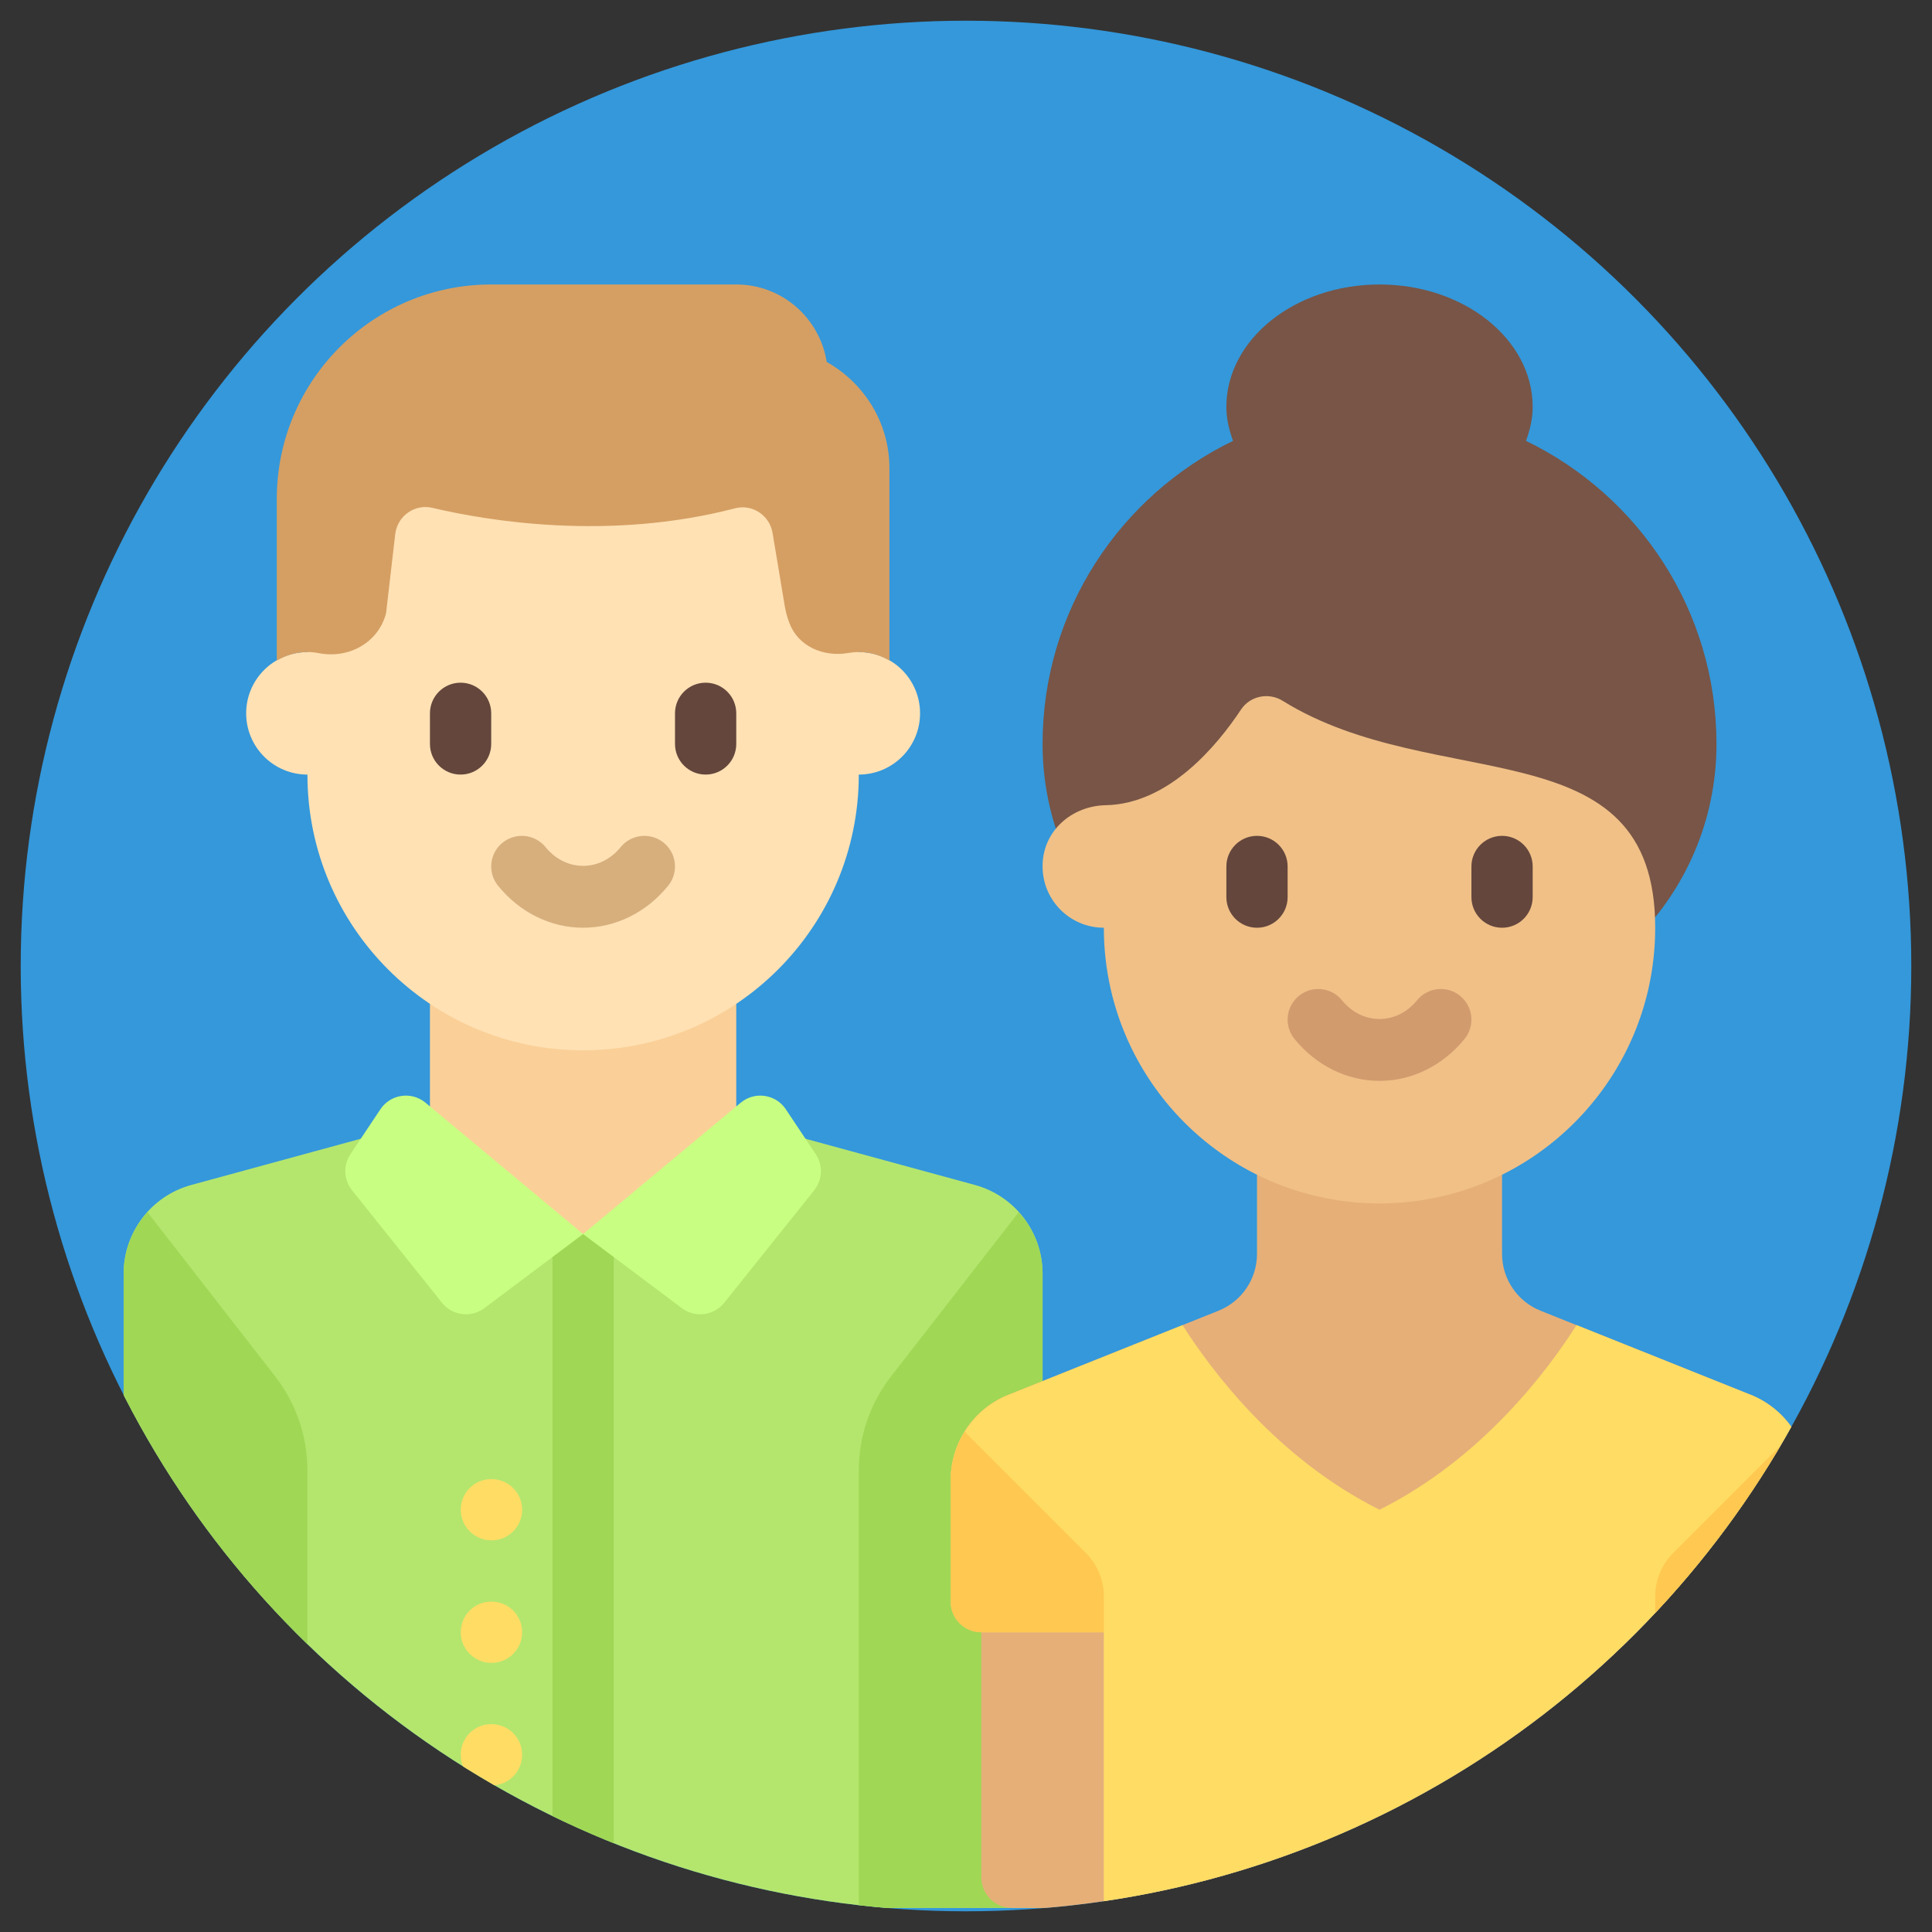 <?xml version="1.0" encoding="utf-8"?>
<!-- Generator: Adobe Illustrator 16.0.3, SVG Export Plug-In . SVG Version: 6.00 Build 0)  -->
<!DOCTYPE svg PUBLIC "-//W3C//DTD SVG 1.1//EN" "http://www.w3.org/Graphics/SVG/1.1/DTD/svg11.dtd">
<svg version="1.1" xmlns="http://www.w3.org/2000/svg" xmlns:xlink="http://www.w3.org/1999/xlink" x="0px" y="0px" width="300px"
	 height="300px" viewBox="0 0 300 300" enable-background="new 0 0 300 300" xml:space="preserve">
<rect x="0" y="0" width="300" height="300" fill="#333333" stroke="none"/>
<g id="Layer_3">
	<circle fill="#3498DB" cx="150" cy="150" r="146.785"/>
</g>
<g id="Layer_5" display="none">
	<g display="inline">
		<defs>
			<circle id="SVGID_1_" cx="150" cy="150" r="146.785"/>
		</defs>
		<clipPath id="SVGID_2_">
			<use xlink:href="#SVGID_1_"  overflow="visible"/>
		</clipPath>
		<path clip-path="url(#SVGID_2_)" fill="#FAD7A5" d="M102.211,210.943l16.782-8.391V300H96.846c-2.446,0-4.43-1.983-4.43-4.43
			v-68.778C92.417,220.079,96.21,213.945,102.211,210.943z"/>
		<path clip-path="url(#SVGID_2_)" fill="#FFCC33" d="M202.227,204.601l-34.509-15.337h-35.436l-34.509,15.337
			c-2.686,1.194-3.485,4.626-1.603,6.884l16.342,19.609c1.326,1.592,2.053,3.599,2.053,5.671v58.806c0,2.445,1.983,4.43,4.43,4.43
			h70.871l-4.43-66.441l18.395-22.074C205.712,209.227,204.913,205.795,202.227,204.601z"/>
		<path clip-path="url(#SVGID_2_)" fill="#E74C3C" d="M167.718,189.264h-35.436l-8.859,3.938v0.491
			c0,14.679,11.899,26.578,26.577,26.578c14.679,0,26.577-11.899,26.577-26.578v-0.491L167.718,189.264z"/>
		<path clip-path="url(#SVGID_2_)" fill="#FFAA50" d="M40.629,88.557l27.05,23.186c1.201,1.029,3.059,0.507,3.548-0.997
			c2.907-8.933,12.797-33.849,34.479-41.077l13.289-17.718c0,0-47.812-21.732-78.85,33.831
			C39.628,86.707,39.825,87.867,40.629,88.557z"/>
		<path clip-path="url(#SVGID_2_)" fill="#E74C3C" d="M118.994,51.951c0,0-10.3-4.662-24.431-4.129
			c-1.911,5.143-4.134,14.75-2.91,30.055c4.012-3.477,8.648-6.407,14.052-8.208L118.994,51.951z"/>
		<path clip-path="url(#SVGID_2_)" fill="#FFAA50" d="M259.371,88.557l-27.052,23.186c-1.2,1.029-3.057,0.507-3.547-0.997
			c-2.907-8.933-12.796-33.849-34.479-41.077l-13.288-17.718c0,0,47.81-21.732,78.85,33.831
			C260.373,86.707,260.175,87.867,259.371,88.557z"/>
		<path clip-path="url(#SVGID_2_)" fill="#E74C3C" d="M181.007,51.951c0,0,10.299-4.662,24.43-4.129
			c1.911,5.143,4.133,14.75,2.911,30.055c-4.014-3.477-8.649-6.407-14.054-8.208L181.007,51.951z"/>
		<path clip-path="url(#SVGID_2_)" fill="#F0C891" d="M150,211.411L150,211.411c-9.786,0-17.718-7.933-17.718-17.718v-31.006h35.436
			v31.006C167.718,203.479,159.784,211.411,150,211.411z"/>
		<path clip-path="url(#SVGID_2_)" fill="#FFE1B4" d="M203.154,109.534h-4.429V96.245h-97.448v13.289h-4.43
			c-4.892,0-8.859,3.966-8.859,8.859c0,4.893,3.967,8.859,8.859,8.859h4.43c0,26.91,21.814,48.723,48.724,48.723
			s48.725-21.814,48.725-48.723h4.429c4.893,0,8.858-3.966,8.858-8.859S208.046,109.534,203.154,109.534z"/>
		<g clip-path="url(#SVGID_2_)">
			<path fill="#64463C" d="M127.853,127.251c-2.448,0-4.43-1.984-4.43-4.43v-4.43c0-2.446,1.981-4.43,4.43-4.43
				c2.448,0,4.43,1.983,4.43,4.43v4.43C132.282,125.268,130.301,127.251,127.853,127.251z"/>
			<path fill="#64463C" d="M172.148,127.251c-2.448,0-4.43-1.984-4.43-4.43v-4.43c0-2.446,1.981-4.43,4.43-4.43
				c2.447,0,4.429,1.983,4.429,4.43v4.43C176.576,125.268,174.595,127.251,172.148,127.251z"/>
		</g>
		<path clip-path="url(#SVGID_2_)" fill="#D7AF7D" d="M150,153.828c-6.117,0-11.835-1.931-16.1-5.437
			c-1.89-1.553-2.163-4.345-0.61-6.236c1.543-1.886,4.347-2.165,6.233-0.607c5.294,4.348,15.658,4.348,20.952,0
			c1.888-1.557,4.689-1.278,6.233,0.607c1.553,1.891,1.281,4.683-0.609,6.236C161.835,151.897,156.116,153.828,150,153.828z"/>
		<path clip-path="url(#SVGID_2_)" fill="#FFAA50" d="M154.43,43.092h-8.859c-26.91,0-48.724,21.815-48.724,48.724v6.644
			c0,1.223,0.991,2.215,2.214,2.215H200.94c1.223,0,2.215-0.992,2.215-2.215v-6.644C203.154,64.907,181.339,43.092,154.43,43.092z"
			/>
		<path clip-path="url(#SVGID_2_)" fill="#FF913C" d="M220.87,255.609h-35.435l-3.942,39.425c-0.262,2.607,1.786,4.87,4.406,4.87
			h34.506c2.621,0,4.669-2.263,4.408-4.87L220.87,255.609z"/>
		<path clip-path="url(#SVGID_2_)" fill="#FFAA50" d="M227.906,203.49l-11.137,9.717l-0.528-0.203
			c-3.981-1.067-8.398-1.688-13.086-1.688c-4.768,0-9.263,0.636-13.294,1.737h-0.514l-10.945-9.562
			c-2.44-2.132-6.254-0.399-6.254,2.841v31.56c0,17.124,13.882,31.007,31.006,31.007s31.005-13.883,31.005-31.007v-31.56
			C234.158,203.092,230.345,201.359,227.906,203.49z"/>
		<g clip-path="url(#SVGID_2_)">
			<path fill="#553732" d="M189.865,242.32c-0.576,0-1.151-0.133-1.683-0.354c-0.532-0.224-1.021-0.532-1.463-0.931
				c-0.397-0.442-0.709-0.887-0.929-1.462c-0.222-0.531-0.355-1.107-0.355-1.683c0-0.578,0.134-1.151,0.355-1.685
				c0.221-0.576,0.531-1.019,0.929-1.459c0.441-0.4,0.93-0.711,1.463-0.933c0.795-0.354,1.683-0.441,2.521-0.265
				c0.312,0.044,0.576,0.132,0.844,0.265c0.264,0.089,0.531,0.222,0.753,0.399c0.264,0.132,0.488,0.354,0.666,0.532
				c0.44,0.44,0.753,0.884,0.973,1.459c0.222,0.532,0.355,1.106,0.355,1.685c0,0.576-0.134,1.151-0.355,1.683
				c-0.22,0.575-0.531,1.02-0.973,1.463c-0.177,0.177-0.402,0.397-0.666,0.529c-0.222,0.178-0.489,0.313-0.753,0.4
				c-0.268,0.132-0.532,0.221-0.844,0.266C190.441,242.276,190.129,242.32,189.865,242.32z"/>
			<path fill="#553732" d="M216.443,242.32c-0.269,0-0.576-0.044-0.888-0.088c-0.264-0.046-0.531-0.134-0.796-0.266
				c-0.268-0.089-0.532-0.224-0.8-0.4c-0.222-0.132-0.44-0.353-0.662-0.53c-0.801-0.841-1.284-1.993-1.284-3.145
				c0-0.578,0.134-1.151,0.354-1.685c0.221-0.576,0.531-1.019,0.93-1.459c1.64-1.64,4.607-1.64,6.289,0
				c0.797,0.841,1.284,1.992,1.284,3.144s-0.487,2.304-1.284,3.145C218.743,241.832,217.592,242.32,216.443,242.32z"/>
		</g>
		<path clip-path="url(#SVGID_2_)" fill="#FAEBC8" d="M209.797,246.751h-13.288c-3.669,0-6.644,2.975-6.644,6.645
			c0,3.669,2.975,6.643,6.644,6.643c3.67,0,6.645-2.974,6.645-6.643c0-0.782,0-0.782,0,0c0,3.669,2.974,6.643,6.644,6.643
			s6.646-2.974,6.646-6.643C216.443,249.726,213.467,246.751,209.797,246.751z"/>
		<circle clip-path="url(#SVGID_2_)" fill="#FF913C" cx="203.154" cy="246.751" r="4.43"/>
	</g>
</g>
<g id="Layer_7" display="none">
	<g display="inline">
		<path fill="#FFCC33" d="M150,277.323L150,277.323c-41.221,0-74.638-33.417-74.638-74.639V97.314
			c0-41.222,33.417-74.638,74.638-74.638l0,0c41.222,0,74.638,33.416,74.638,74.638v105.37
			C224.638,243.906,191.222,277.323,150,277.323z"/>
		<path fill="#F39C12" d="M110.486,175.933v-28.25c0-3.554,3.983-5.611,6.893-3.573c9.244,6.47,20.48,10.28,32.621,10.28
			c31.113,0,56.412-24.896,57.063-55.852c0.581-27.637-19.62-52.052-46.757-57.308c-3.089-0.599-6.125-0.913-9.104-0.979
			c-4.543-0.101-6.025-6.058-2.046-8.253c5.719-3.155,11.894-5.584,18.406-7.157c-5.641-1.363-11.5-2.164-17.562-2.164
			c-41.221,0-74.638,33.416-74.638,74.637v105.371c0,41.222,33.417,74.639,74.638,74.639c6.061,0,11.921-0.801,17.562-2.165
			c-32.731-7.908-57.076-37.312-57.076-72.474v-0.692c25.622-1.738,58.89-7.118,90.467-21.662c2.204-1.015,3.169-3.62,2.153-5.825
			c-1.013-2.198-3.628-3.172-5.823-2.149c-29.907,13.774-61.967,18.975-86.797,20.718v-8.275c8.621-0.561,18.104-1.49,27.981-3.019
			c40.676-6.298,69.54-19.574,86.171-39.492v-15.44C204.617,163.15,148.925,173.349,110.486,175.933z"/>
		<path fill="#FFE1B4" d="M198.295,84.143c-0.622,0-1.219,0.1-1.818,0.184C190.798,63.972,172.166,49.02,150,49.02
			c-22.167,0-40.798,14.952-46.478,35.307c-0.599-0.084-1.195-0.184-1.818-0.184c-7.275,0-13.171,5.897-13.171,13.172
			s5.896,13.171,13.171,13.171c0.623,0,1.219-0.1,1.818-0.183c5.68,20.354,24.311,35.306,46.478,35.306
			c22.166,0,40.798-14.951,46.478-35.306c0.6,0.083,1.195,0.183,1.817,0.183c7.274,0,13.171-5.896,13.171-13.171
			S205.57,84.143,198.295,84.143z"/>
		<g>
			<path fill="#D7AF7D" d="M148.902,62.19c-8.471,0-15.366-6.895-15.366-15.367c0-8.472,6.894-15.366,15.366-15.366
				c2.428,0,4.392,1.966,4.392,4.391c0,2.424-1.964,4.391-4.392,4.391c-3.631,0-6.585,2.954-6.585,6.585
				c0,3.632,2.954,6.586,6.585,6.586c2.428,0,4.392,1.966,4.392,4.391S151.329,62.19,148.902,62.19z"/>
			<path fill="#D7AF7D" d="M150,123.657c-6.063,0-11.73-1.915-15.958-5.39c-1.874-1.539-2.144-4.307-0.605-6.181
				c1.531-1.87,4.309-2.144,6.178-0.603c5.247,4.31,15.521,4.31,20.77,0c1.869-1.541,4.647-1.267,6.178,0.603
				c1.539,1.873,1.27,4.642-0.605,6.181C161.731,121.742,156.064,123.657,150,123.657z"/>
		</g>
		<g>
			<path fill="#64463C" d="M128.047,101.705c-2.426,0-4.39-1.966-4.39-4.391v-4.391c0-2.425,1.963-4.391,4.39-4.391
				c2.427,0,4.391,1.966,4.391,4.391v4.391C132.438,99.739,130.474,101.705,128.047,101.705z"/>
			<path fill="#64463C" d="M171.953,101.705c-2.427,0-4.392-1.966-4.392-4.391v-4.391c0-2.425,1.965-4.391,4.392-4.391
				s4.39,1.966,4.39,4.391v4.391C176.343,99.739,174.379,101.705,171.953,101.705z"/>
		</g>
	</g>
</g>
<g id="Layer_8">
	<g>
		<defs>
			<circle id="SVGID_3_" cx="150" cy="150" r="146.785"/>
		</defs>
		<clipPath id="SVGID_4_">
			<use xlink:href="#SVGID_3_"  overflow="visible"/>
		</clipPath>
		<g clip-path="url(#SVGID_4_)">
			<path fill="#B4E66E" d="M151.376,183.998l-41.806-11.402H71.519l-41.807,11.402c-6.208,1.693-10.514,7.332-10.514,13.767v93.742
				c0,2.626,2.13,4.757,4.756,4.757h137.937v-98.499C161.891,191.33,157.584,185.691,151.376,183.998z"/>
			<rect x="66.762" y="153.572" fill="#FAD098" width="47.563" height="38.05"/>
			<path fill="#FFE1B4" d="M133.352,101.25V72.712H47.737v28.539c-5.254,0-9.513,4.259-9.513,9.513c0,5.253,4.259,9.513,9.513,9.513
				c0,23.643,19.166,42.808,42.808,42.808c23.642,0,42.808-19.165,42.808-42.808c5.253,0,9.513-4.259,9.513-9.513
				C142.865,105.509,138.606,101.25,133.352,101.25z"/>
			<path fill="#D7AF7D" d="M90.544,144.059c-5.035,0-9.848-2.376-13.206-6.518c-1.658-2.041-1.342-5.035,0.698-6.69
				c2.048-1.652,5.04-1.336,6.688,0.699c3.14,3.865,8.5,3.865,11.64,0c1.654-2.035,4.646-2.351,6.689-0.699
				c2.04,1.656,2.354,4.649,0.696,6.69C100.392,141.683,95.579,144.059,90.544,144.059z"/>
			<g>
				<path fill="#64463C" d="M71.519,120.276c-2.629,0-4.757-2.13-4.757-4.756v-4.756c0-2.627,2.128-4.757,4.757-4.757
					c2.628,0,4.756,2.13,4.756,4.757v4.756C76.275,118.146,74.148,120.276,71.519,120.276z"/>
				<path fill="#64463C" d="M109.57,120.276c-2.629,0-4.756-2.13-4.756-4.756v-4.756c0-2.627,2.127-4.757,4.756-4.757
					s4.757,2.13,4.757,4.757v4.756C114.327,118.146,112.199,120.276,109.57,120.276z"/>
			</g>
			<path fill="#D59F63" d="M122.563,96.723c1.389,3.678,5.32,5.345,9.193,4.666c0.519-0.091,1.052-0.139,1.597-0.139
				c1.742,0,3.352,0.502,4.756,1.32V72.712c0-7.116-3.952-13.247-9.738-16.51c-1.081-6.809-6.929-12.029-14.043-12.029H76.276
				c-18.389,0-33.296,14.907-33.296,33.295v25.102c1.404-0.817,3.016-1.32,4.757-1.32c0.612,0,1.208,0.06,1.784,0.173
				c4.633,0.912,9.271-1.648,10.43-6.225l0,0l1.418-12.247c0.326-2.811,3.007-4.742,5.761-4.093
				c8.742,2.06,27.497,5.161,47.026,0.069c2.67-0.697,5.353,1.104,5.807,3.826l1.888,11.329
				C122.006,95,122.246,95.883,122.563,96.723z"/>
			<g>
				<path fill="#A0D755" d="M19.198,197.765v93.742c0,2.627,2.13,4.757,4.756,4.757h23.782V228.32c0-5.289-1.763-10.426-5.01-14.6
					l-19.819-25.484C20.601,190.795,19.198,194.138,19.198,197.765z"/>
				<path fill="#A0D755" d="M161.891,197.765v98.499h-28.539V228.32c0-5.289,1.763-10.426,5.01-14.6l19.82-25.484
					C160.489,190.795,161.891,194.138,161.891,197.765z"/>
			</g>
			<g>
				<path fill="#FFDC64" d="M76.322,239.187c-2.629,0-4.78-2.13-4.78-4.756c0-2.627,2.104-4.757,4.733-4.757h0.047
					c2.629,0,4.756,2.13,4.756,4.757C81.078,237.057,78.951,239.187,76.322,239.187z"/>
				<path fill="#FFDC64" d="M76.322,277.238c-2.629,0-4.78-2.13-4.78-4.757s2.104-4.756,4.733-4.756h0.047
					c2.629,0,4.756,2.129,4.756,4.756S78.951,277.238,76.322,277.238z"/>
				<path fill="#FFDC64" d="M76.322,258.212c-2.629,0-4.78-2.129-4.78-4.756s2.104-4.756,4.733-4.756h0.047
					c2.629,0,4.756,2.129,4.756,4.756S78.951,258.212,76.322,258.212z"/>
			</g>
			<rect x="85.79" y="191.622" fill="#A0D755" width="9.512" height="104.642"/>
			<path fill="#785546" d="M236.958,68.458c0.606-1.681,1.035-3.421,1.035-5.259c0-10.508-10.647-19.025-23.782-19.025
				c-13.134,0-23.781,8.518-23.781,19.025c0,1.837,0.429,3.578,1.035,5.259c-17.485,8.468-29.574,26.33-29.574,47.062l0,0
				c0,23.642,19.165,42.808,42.808,42.808h19.026c23.642,0,42.809-19.166,42.809-42.808l0,0
				C266.532,94.788,254.444,76.926,236.958,68.458z"/>
			<path fill="#E6AF78" d="M271.831,216.573l-32.614-13.046c-3.611-1.444-5.979-4.942-5.979-8.833v-17.341h-38.051v17.341
				c0,3.891-2.368,7.389-5.98,8.833l-32.614,13.046c-5.418,2.166-8.969,7.414-8.969,13.249V248.7c0,2.626,2.128,4.756,4.756,4.756
				l0,0v38.051c0,2.627,2.129,4.757,4.756,4.757h114.154c2.627,0,4.756-2.13,4.756-4.757v-38.051l0,0
				c2.627,0,4.757-2.13,4.757-4.756v-18.878C280.801,223.987,277.249,218.739,271.831,216.573z"/>
			<path fill="#FFDC64" d="M271.831,216.573l-27.03-10.813c-4.507,7.098-14.682,20.716-30.59,28.67
				c-15.907-7.954-26.083-21.572-30.589-28.67l-27.031,10.813c-5.417,2.166-8.969,7.414-8.969,13.249V248.7
				c0,2.626,2.129,4.756,4.756,4.756h19.025v42.808h85.616v-42.808h19.025c2.626,0,4.756-2.13,4.756-4.756v-18.878
				C280.801,223.987,277.249,218.739,271.831,216.573z"/>
			<path fill="#F0C087" d="M257.02,144.059c0-31.492-34.04-20.433-57.852-35.24c-2.168-1.348-5.055-0.766-6.465,1.363
				c-3.675,5.543-11.194,14.662-20.995,14.848c-5.362,0.102-9.817,4.078-9.817,9.44v0.075c0,5.254,4.26,9.513,9.513,9.513
				c0,3.27,0.367,6.454,1.062,9.514c4.326,19.063,21.373,33.294,41.745,33.294c20.374,0,37.421-14.23,41.747-33.294
				C256.653,150.512,257.02,147.329,257.02,144.059z"/>
			<path fill="#D29B6E" d="M214.211,167.84c-5.035,0-9.848-2.376-13.205-6.518c-1.658-2.041-1.342-5.035,0.697-6.689
				c2.048-1.654,5.04-1.338,6.688,0.698c3.14,3.864,8.5,3.864,11.641,0c1.648-2.036,4.645-2.353,6.688-0.698
				c2.039,1.655,2.354,4.648,0.697,6.689C224.058,165.464,219.246,167.84,214.211,167.84z"/>
			<g>
				<path fill="#64463C" d="M233.238,144.059c-2.629,0-4.757-2.13-4.757-4.757v-4.756c0-2.626,2.128-4.756,4.757-4.756
					s4.756,2.13,4.756,4.756v4.756C237.993,141.929,235.866,144.059,233.238,144.059z"/>
				<path fill="#64463C" d="M195.186,144.059c-2.629,0-4.756-2.13-4.756-4.757v-4.756c0-2.626,2.127-4.756,4.756-4.756
					s4.756,2.13,4.756,4.756v4.756C199.942,141.929,197.816,144.059,195.186,144.059z"/>
			</g>
			<g>
				<path fill="#FFC850" d="M171.404,247.884c0-2.523-1.002-4.942-2.786-6.728l-18.832-18.831c-1.368,2.209-2.164,4.781-2.164,7.497
					V248.7c0,2.626,2.129,4.756,4.756,4.756h19.025V247.884z"/>
				<path fill="#FFC850" d="M257.02,247.884c0-2.523,1.002-4.942,2.786-6.728l18.831-18.831c1.369,2.209,2.164,4.781,2.164,7.497
					V248.7c0,2.626-2.13,4.756-4.756,4.756H257.02V247.884z"/>
			</g>
			<g>
				<path fill="#C8FF82" d="M66.073,171.229l24.472,20.394l-15.338,11.503c-2.055,1.542-4.963,1.173-6.568-0.833l-13.973-17.467
					c-1.294-1.617-1.393-3.886-0.244-5.609l4.648-6.972C60.638,169.892,63.9,169.418,66.073,171.229z"/>
				<path fill="#C8FF82" d="M115.017,171.229l-24.473,20.394l15.338,11.503c2.055,1.542,4.963,1.173,6.568-0.833l13.974-17.467
					c1.293-1.617,1.392-3.886,0.243-5.609l-4.647-6.972C120.45,169.892,117.188,169.418,115.017,171.229z"/>
			</g>
		</g>
	</g>
</g>
<g id="Layer_6" display="none">
	<g id="Layer_1_1_" display="inline">
		<path fill="#FFCC33" d="M216.665,138.465c-0.887-0.603-1.781-1.185-2.688-1.745c-2.975-1.839-3.169-6.028-0.395-8.156
			c5.254-4.032,9.582-10.792,10.59-18.039l1.631-37.651c-7.851-17.998-26.407-31.242-48.649-32.516
			c-30.471-1.747-56.33,19.639-57.753,47.764c-0.838,16.584,3.629,29,14.836,37.438c3.011,2.267,2.442,6.941-1.017,8.433
			c-5.025,2.167-9.911,4.557-14.834,7.157c-24.043,12.707-38.321,6.758-62.112-7.12c-30.257-17.651-31.906,68.592,10.493,102.771
			c38.898,31.358,110.756,29.856,145.494-0.157S246.184,158.604,216.665,138.465z"/>
		<g>
			<path fill="#FF9900" d="M223.098,110.525c29.669,0,39.297-13.885,42.354-24.235c1.657-5.614-2.378-11.308-8.218-11.709
				l-31.618-2.176l-4.598,10.53C217.101,91.909,217.88,102.24,223.098,110.525L223.098,110.525z"/>
			<ellipse fill="#FF9900" cx="131.271" cy="197.078" rx="40.981" ry="27.159"/>
		</g>
		<circle fill="#444242" cx="187.477" cy="77.726" r="8.031"/>
	</g>
</g>
<g id="Layer_1" display="none">
	<g display="inline">
		<defs>
			<circle id="SVGID_5_" cx="150" cy="150" r="146.785"/>
		</defs>
		<clipPath id="SVGID_6_">
			<use xlink:href="#SVGID_5_"  overflow="visible"/>
		</clipPath>
		<g clip-path="url(#SVGID_6_)">
			<path fill="#F0C087" d="M245.104,249.881h36.353v30.151c0,2.378-2.035,4.307-4.543,4.307h-31.81V249.881z"/>
			<path fill="#F0C087" d="M154.216,284.339h-31.81c-2.509,0-4.544-1.929-4.544-4.307v-30.151h36.354V284.339z"/>
			<path fill="#18BC9C" d="M269.96,193.509l-43.035-12.55h-9.089h-36.354h-9.089l-43.037,12.55
				c-9.533,2.782-16.038,11.133-16.038,20.587v35.785c0,2.377,2.034,4.305,4.544,4.305h31.809V300h31.811h36.354h31.81v-45.814
				h31.811c2.51,0,4.544-1.928,4.544-4.305v-35.785C286,204.642,279.495,196.291,269.96,193.509z"/>
			<g>
				<path fill="#7F8499" d="M113.319,214.096v35.785c0,2.377,2.034,4.305,4.544,4.305h31.809v-14.098c0-2.957-1.068-5.82-3.027-8.12
					l-27.458-32.225C115.531,203.603,113.319,208.646,113.319,214.096z"/>
			</g>
			<g>
				<path fill="#0F725F" d="M280.131,199.743l-27.457,32.225c-1.96,2.3-3.028,5.163-3.028,8.12v14.098h31.811
					c2.51,0,4.544-1.928,4.544-4.305v-35.785C286,208.646,283.788,203.603,280.131,199.743z"/>
			</g>
			<path fill="#E6AF78" d="M199.66,206.803L199.66,206.803c-15.059,0-27.267-11.57-27.267-25.844V159.42h54.529v21.539
				C226.925,195.232,214.719,206.803,199.66,206.803z"/>
			<path fill="#F0C087" d="M263.278,109.884c0-5.211-3.902-9.555-9.087-10.553V73.27H145.129v26.062
				c-5.186,0.998-9.089,5.342-9.089,10.553c0,5.281,4.016,9.654,9.307,10.572c2.218,26.621,25.659,47.579,54.313,47.579
				c28.65,0,52.095-20.958,54.31-47.579C259.262,119.538,263.278,115.163,263.278,109.884z"/>
			<g>
				<path fill="#64463C" d="M176.938,116.345c-2.514,0-4.544-1.929-4.544-4.308v-4.307c0-2.379,2.03-4.307,4.544-4.307
					c2.512,0,4.543,1.928,4.543,4.307v4.307C181.481,114.416,179.449,116.345,176.938,116.345z"/>
				<path fill="#64463C" d="M222.381,116.345c-2.513,0-4.545-1.929-4.545-4.308v-4.307c0-2.379,2.032-4.307,4.545-4.307
					c2.512,0,4.544,1.928,4.544,4.307v4.307C226.925,114.416,224.893,116.345,222.381,116.345z"/>
			</g>
			<path fill="#D29B6E" d="M199.66,146.496c-6.277,0-12.142-1.876-16.52-5.286c-1.938-1.511-2.218-4.225-0.625-6.063
				c1.589-1.831,4.46-2.105,6.396-0.591c5.432,4.228,16.064,4.228,21.496,0c1.939-1.514,4.805-1.239,6.395,0.591
				c1.592,1.837,1.313,4.552-0.627,6.063C211.802,144.62,205.934,146.496,199.66,146.496z"/>
			<path fill="#785546" d="M251.92,99.115c2.568,0,4.911,0.839,6.813,2.202V68.962c0-9.988-5.985-18.635-14.733-22.938
				c-2.492-6.695-9.157-11.522-17.074-11.522h-45.444c-22.586,0-40.896,17.357-40.896,38.768v28.047
				c1.902-1.363,4.246-2.202,6.816-2.202c1.236,0,2.425,0.193,3.534,0.548c2.369,0.755,4.949-0.194,5.88-2.396l5.249-12.44
				c0.73-1.733,2.525-2.823,4.488-2.698c10.17,0.65,42.074,1.825,64.888-6.911c2.483-0.951,5.261,0.336,5.998,2.777
				c1.519,5.037,3.922,13.01,5.537,18.374c0.707,2.341,3.265,3.913,5.722,3.201C249.714,99.275,250.793,99.115,251.92,99.115z"/>
			<path fill="#E6AF78" d="M165.868,245.571v-13.551c0-4.896-2.918-9.371-7.536-11.561l-39.458-18.7
				c-4.619-2.189-7.536-6.664-7.536-11.558V176.65H65.896v13.552c0,4.894-2.917,9.368-7.537,11.558l-39.458,18.702
				c-4.619,2.188-7.535,6.663-7.535,11.559v17.859c0,2.378,2.034,4.306,4.544,4.306v25.847c0,2.378,2.036,4.307,4.544,4.307h104.518
				L165.868,245.571z"/>
			<path fill="#785546" d="M115.317,57.825c0.37-1.273,0.566-2.589,0.566-3.939c0-10.705-12.208-19.383-27.266-19.383
				c-15.058,0-27.265,8.679-27.265,19.383c0,1.35,0.196,2.666,0.565,3.939c-19.196,9.247-32.375,28.096-32.375,49.905v4.307
				c0,21.411,18.311,38.768,40.898,38.768h36.354c22.588,0,40.897-17.357,40.897-38.768v-4.307
				C147.694,85.92,134.512,67.072,115.317,57.825z"/>
			<path fill="#F39C12" d="M150,300l15.868-54.429v-13.551c0-4.896-2.918-9.371-7.536-11.561l-31.184-14.78
				c-17.724,23.341-38.532,31.276-38.532,31.276s-20.806-7.936-38.53-31.276l-31.187,14.78c-4.619,2.189-7.535,6.664-7.535,11.561
				v17.857c0,2.38,2.034,4.307,4.544,4.307h22.721v30.153L150,300z"/>
			<path fill="#F0C087" d="M69.461,100.724c-2.021-0.87-4.393-0.316-5.656,1.414c-4.333,5.932-14.753,18.514-25.173,18.514
				c-5.021,0-9.088,3.857-9.088,8.615s4.068,8.615,9.088,8.615c0,29.428,28.3,52.59,60.51,46.364
				c22.948-4.436,39.528-24.275,39.46-46.476C138.517,108.733,104.544,115.803,69.461,100.724z"/>
			<path fill="#553732" d="M111.339,137.882c-2.512,0-4.545-1.929-4.545-4.309v-4.307c0-2.378,2.033-4.308,4.545-4.308
				c2.512,0,4.544,1.929,4.544,4.308v4.307C115.883,135.953,113.851,137.882,111.339,137.882z"/>
			<path fill="#B27010" d="M11.365,232.021v17.857c0,2.38,2.034,4.307,4.544,4.307h22.722v-5.044c0-2.286-0.958-4.479-2.663-6.093
				l-20.913-19.823C12.739,225.576,11.365,228.691,11.365,232.021z"/>
			<path fill="#D29B6E" d="M88.617,163.729c-6.275,0-12.14-1.879-16.517-5.289c-1.939-1.51-2.218-4.225-0.625-6.063
				c1.589-1.831,4.455-2.106,6.394-0.593c5.432,4.228,16.065,4.228,21.496,0c1.94-1.514,4.807-1.238,6.395,0.593
				c1.593,1.838,1.314,4.553-0.625,6.063C100.76,161.85,94.893,163.729,88.617,163.729z"/>
			<path fill="#553732" d="M65.896,137.882c-2.512,0-4.544-1.929-4.544-4.309v-4.307c0-2.378,2.032-4.308,4.544-4.308
				c2.512,0,4.544,1.929,4.544,4.308v4.307C70.44,135.953,68.408,137.882,65.896,137.882z"/>
			<g>
				<path fill="#B4F0FF" d="M96.088,285.432L96.088,285.432c-15.971-15.14-15.971-39.688,0-54.828l49.987-47.382
					c15.972-15.14,41.866-15.14,57.838,0l0,0c15.973,15.141,15.973,39.687,0,54.827l-49.986,47.383
					C137.954,300.569,112.059,300.569,96.088,285.432z"/>
				<ellipse fill="#F0C087" cx="174.992" cy="210.636" rx="22.721" ry="21.538"/>
				<path fill="#91E1F5" d="M178.883,261.775l8.527-8.086c-26.578-0.136-51.579-18.042-65.57-30.266l46.955-44.509
					c2.976-2.822,6.296-5.113,9.834-6.884c-11.643-0.978-23.646,2.744-32.555,11.19l-49.987,47.382
					c-15.971,15.141-15.971,39.688,0,54.828c12.996,12.317,32.559,14.61,48.003,6.881c-9.222-0.774-18.223-4.496-25.283-11.19
					c-14.81-14.038-15.861-36.154-3.205-51.368C129.156,241.646,152.528,258.539,178.883,261.775z"/>
				<g>
					<ellipse fill="#64463C" cx="168.567" cy="204.542" rx="4.545" ry="4.309"/>
					<ellipse fill="#64463C" cx="181.417" cy="216.727" rx="4.544" ry="4.309"/>
				</g>
			</g>
			<path fill="#E6AF78" d="M172.303,255.328c-3.963-6.975-11.646-11.325-20.006-11.325h-8.367c-9.492,0-17.97,6.577-18.872,15.535
				c-1.035,10.277,7.463,18.923,18.092,18.923h6.515c1.596,0,3.075,0.796,3.896,2.092l9.661,15.264
				c1.642,2.595,4.603,4.184,7.795,4.184h21.337c2.407,0,3.941-2.436,2.801-4.444L172.303,255.328z"/>
		</g>
	</g>
</g>
<g id="Layer_4" display="none">
	<g display="inline">
		<defs>
			<circle id="SVGID_7_" cx="150" cy="150" r="146.785"/>
		</defs>
		<clipPath id="SVGID_8_">
			<use xlink:href="#SVGID_7_"  overflow="visible"/>
		</clipPath>
		<path clip-path="url(#SVGID_8_)" fill="#64463C" d="M149.999,25.073L149.999,25.073L149.999,25.073L149.999,25.073L149.999,25.073
			c39.903,0,72.252,32.35,72.252,72.252l0,0c0,45.979,6.569,91.958,6.569,91.958s-32.843,19.704-78.82,26.272
			c-45.979-6.569-78.821-26.272-78.821-26.272s6.569-45.979,6.569-91.958l0,0C77.746,57.423,110.095,25.073,149.999,25.073
			L149.999,25.073L149.999,25.073L149.999,25.073L149.999,25.073z"/>
		<path clip-path="url(#SVGID_8_)" fill="#B48764" d="M229.57,236.876l-45.039-18.015c-4.988-1.995-8.258-6.826-8.258-12.196
			v-23.949h-52.547v23.946c0,5.373-3.271,10.203-8.259,12.199l-45.038,18.015c-7.481,2.993-12.387,10.239-12.387,18.296v26.07
			c0,3.626,2.94,6.567,6.569,6.567l0,0v52.547c0,3.629,2.94,6.57,6.568,6.57h157.642c3.627,0,6.569-2.941,6.569-6.57V287.81l0,0
			c3.627,0,6.568-2.94,6.568-6.567v-26.07C241.956,247.113,237.051,239.869,229.57,236.876z"/>
		<path clip-path="url(#SVGID_8_)" fill="#C39772" d="M209.115,136.736c0-43.488-47.008-28.216-79.889-48.664
			c-2.995-1.862-6.981-1.058-8.929,1.881c-5.074,7.656-15.457,20.248-28.993,20.505c-7.404,0.14-13.557,5.631-13.557,13.037v0.104
			c0,7.256,5.88,13.137,13.136,13.137c0,4.516,0.507,8.913,1.465,13.139c5.974,26.325,29.517,45.977,57.65,45.977
			c28.133,0,51.676-19.651,57.649-45.977C208.609,145.65,209.115,141.252,209.115,136.736z"/>
		<path clip-path="url(#SVGID_8_)" fill="#966D50" d="M149.999,169.578c-6.954,0-13.598-3.281-18.236-8.998
			c-2.291-2.82-1.855-6.955,0.961-9.241c2.829-2.284,6.959-1.848,9.237,0.966c4.336,5.336,11.738,5.336,16.074,0
			c2.276-2.813,6.413-3.25,9.236-0.966c2.816,2.286,3.253,6.421,0.963,9.241C163.599,166.297,156.952,169.578,149.999,169.578z"/>
		<g clip-path="url(#SVGID_8_)">
			<path fill="#553732" d="M176.273,136.736c-3.63,0-6.569-2.941-6.569-6.569v-6.568c0-3.627,2.938-6.569,6.569-6.569
				s6.568,2.942,6.568,6.569v6.568C182.841,133.797,179.904,136.736,176.273,136.736z"/>
			<path fill="#553732" d="M123.726,136.736c-3.631,0-6.569-2.941-6.569-6.569v-6.568c0-3.627,2.938-6.569,6.569-6.569
				c3.631,0,6.568,2.942,6.568,6.569v6.568C130.294,133.797,127.357,136.736,123.726,136.736z"/>
		</g>
		<path clip-path="url(#SVGID_8_)" fill="#00AAF0" d="M229.57,236.876l-28.019-11.206c-4.717,24.18-25.991,42.434-51.552,42.434
			c-25.559,0-46.836-18.255-51.552-42.434l-28.018,11.206c-7.481,2.993-12.387,10.237-12.387,18.296v26.07
			c0,3.626,2.94,6.567,6.569,6.567h26.273v59.116h118.23V287.81h26.273c3.629,0,6.569-2.941,6.569-6.567v-26.07
			C241.956,247.113,237.051,239.869,229.57,236.876z"/>
		<g clip-path="url(#SVGID_8_)">
			<path fill="#0096DC" d="M201.551,225.67c-4.717,24.18-25.991,42.434-51.552,42.434c-25.559,0-46.836-18.255-51.552-42.434
				l-12.332,4.933c6.81,29.012,32.792,50.64,63.884,50.64c31.091,0,57.074-21.628,63.885-50.64L201.551,225.67z"/>
			<path fill="#0096DC" d="M90.884,280.114c0-3.482-1.383-6.825-3.848-9.289l-26.005-26.006c-1.89,3.051-2.989,6.603-2.989,10.353
				v26.07c0,3.626,2.94,6.567,6.569,6.567h26.273V280.114L90.884,280.114z"/>
			<path fill="#0096DC" d="M209.115,280.114c0-3.482,1.385-6.825,3.848-9.289l26.006-26.006c1.89,3.051,2.988,6.603,2.988,10.353
				v26.07c0,3.626-2.94,6.567-6.568,6.567h-26.273V280.114L209.115,280.114z"/>
		</g>
	</g>
</g>
</svg>

